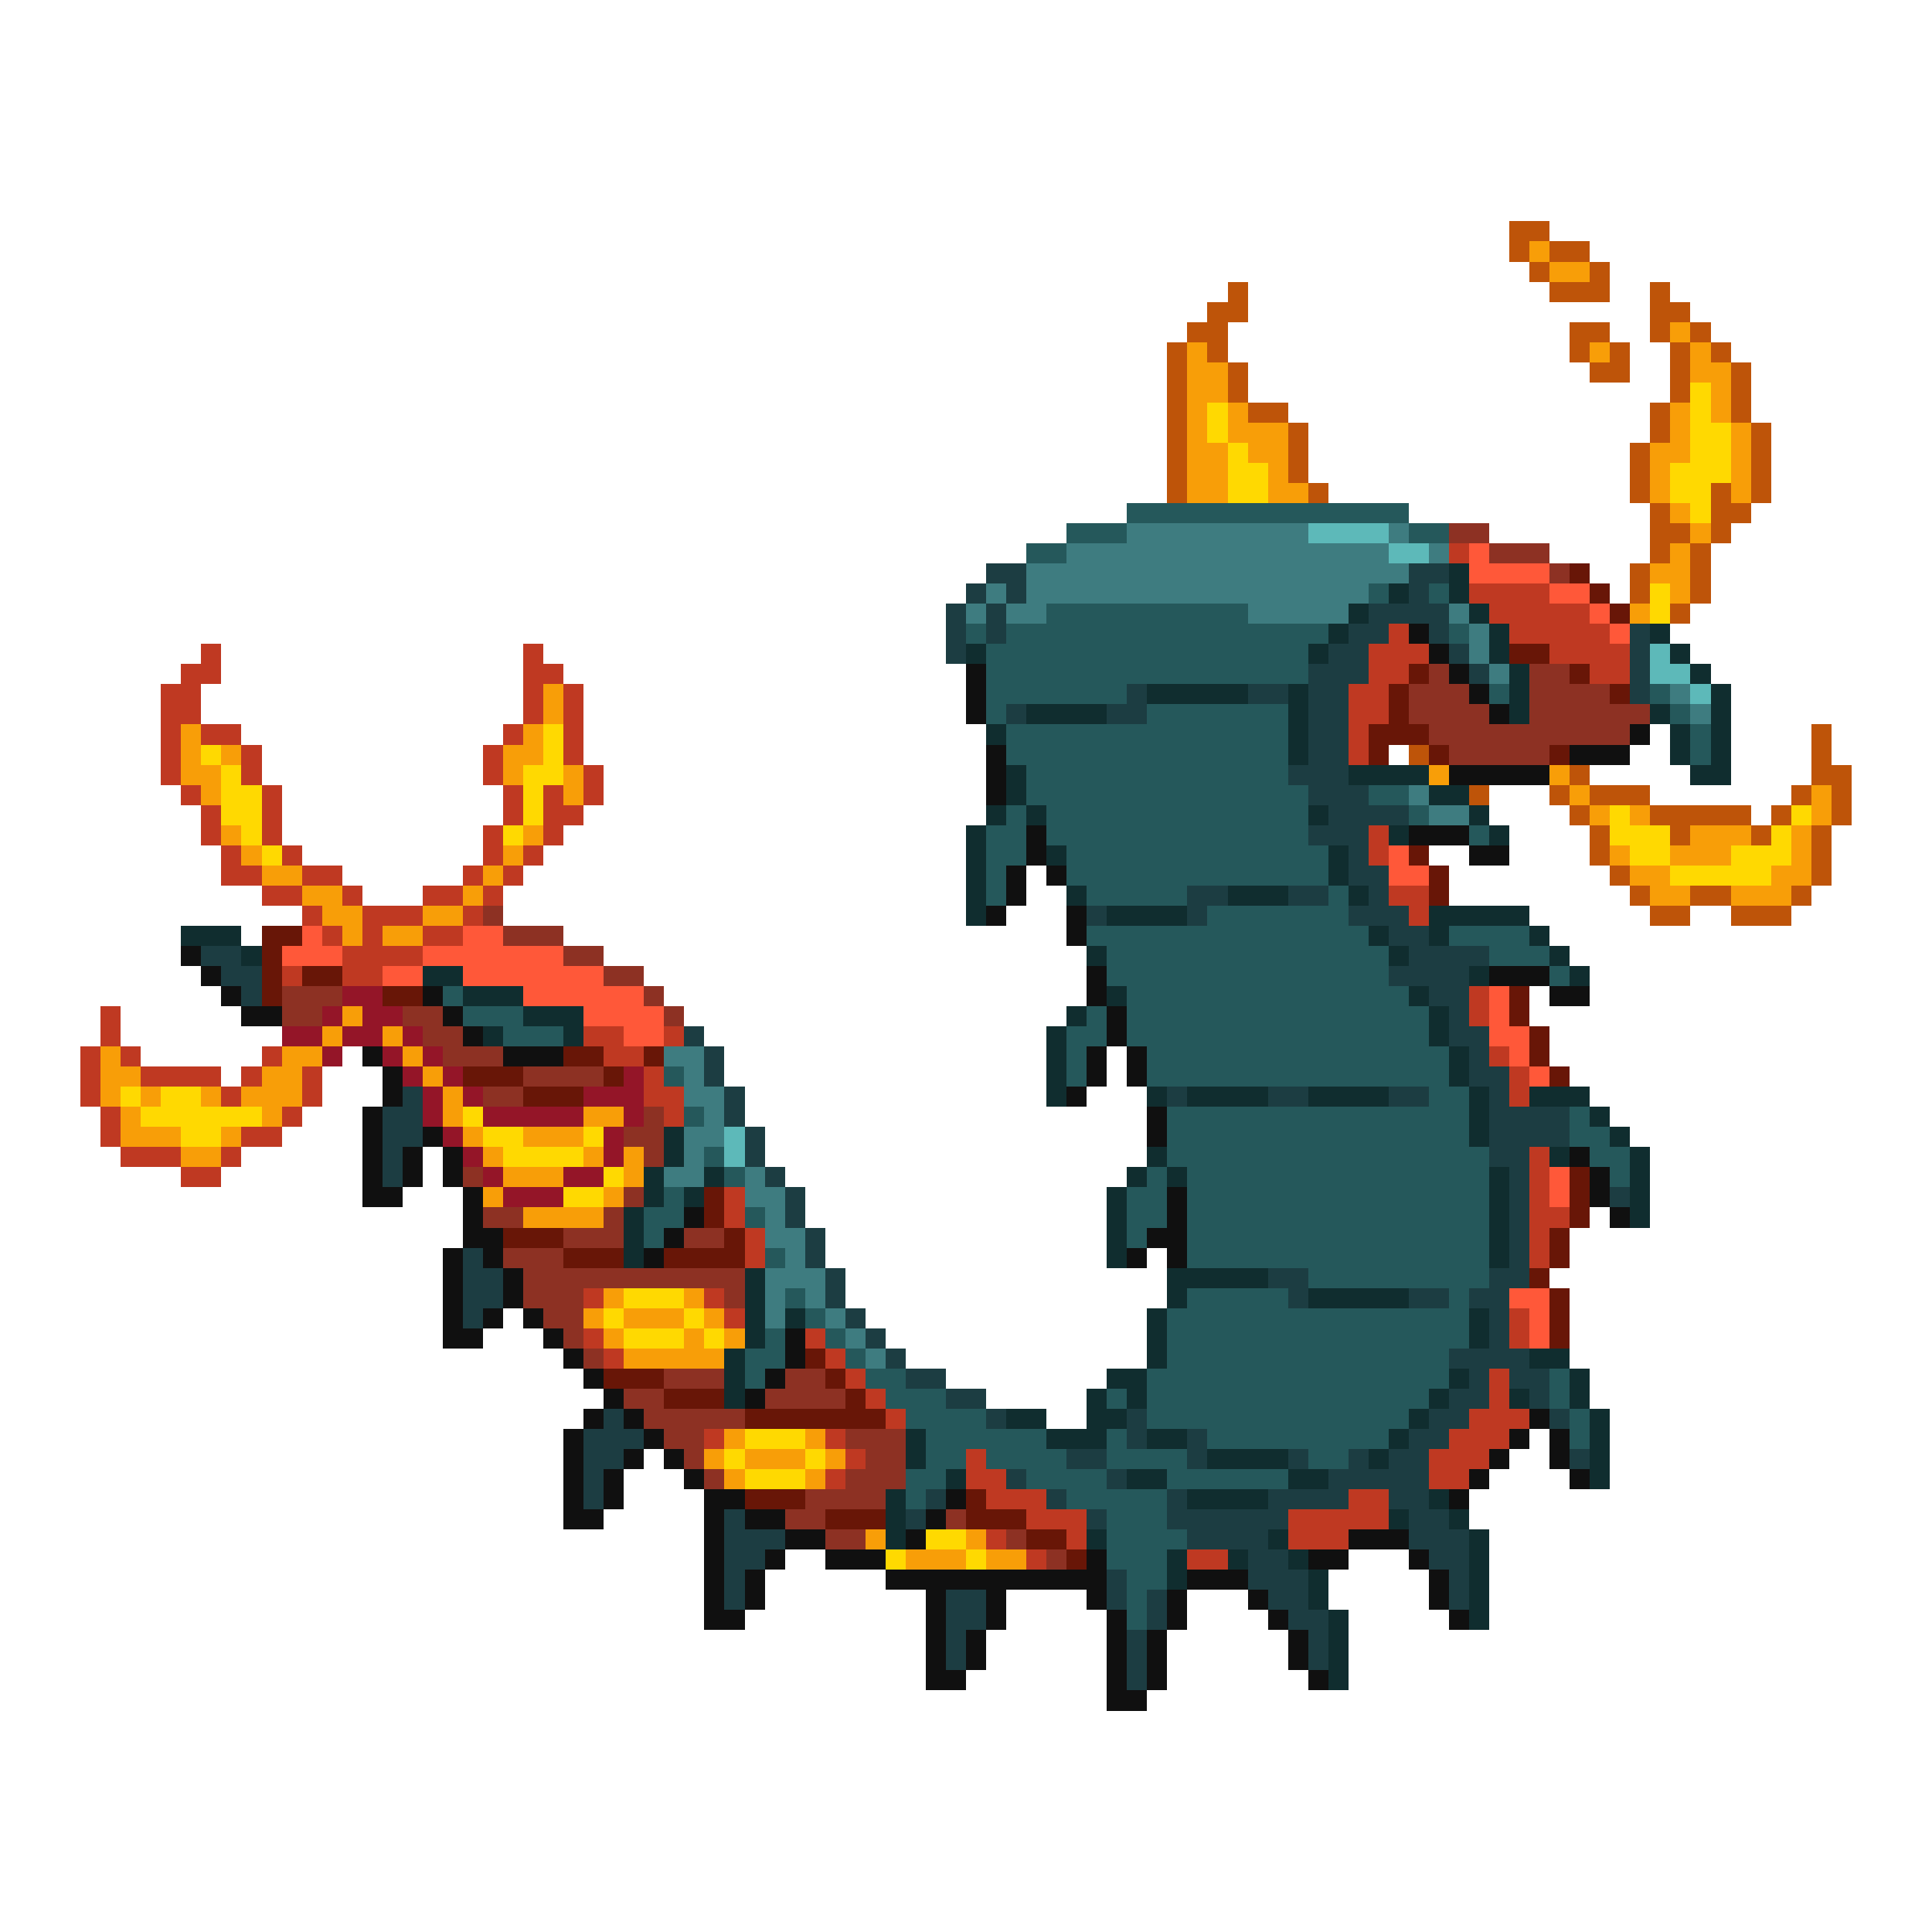 <svg xmlns="http://www.w3.org/2000/svg" viewBox="0 -0.5 96 96" shape-rendering="crispEdges">
<path stroke="#be5409" d="M75 11h2M75 12h1M77 12h2M76 13h1M79 13h1M61 14h1M77 14h3M82 14h1M60 15h2M82 15h2M59 16h2M78 16h2M82 16h1M84 16h1M58 17h1M60 17h1M78 17h1M80 17h1M83 17h1M85 17h1M58 18h1M61 18h1M79 18h2M83 18h1M86 18h1M58 19h1M61 19h1M83 19h1M86 19h1M58 20h1M62 20h2M82 20h1M86 20h1M58 21h1M64 21h1M82 21h1M87 21h1M58 22h1M64 22h1M81 22h1M87 22h1M58 23h1M64 23h1M81 23h1M87 23h1M58 24h1M65 24h1M81 24h1M85 24h1M87 24h1M82 25h1M85 25h2M82 26h2M85 26h1M82 27h1M84 27h1M81 28h1M84 28h1M81 29h1M84 29h1M83 30h1M90 36h1M70 37h1M90 37h1M78 38h1M90 38h2M73 39h1M77 39h1M79 39h3M89 39h1M91 39h1M78 40h1M82 40h5M88 40h1M91 40h1M79 41h1M83 41h1M87 41h1M90 41h1M79 42h1M90 42h1M80 43h1M90 43h1M81 44h1M84 44h2M89 44h1M82 45h2M86 45h3" />
<path stroke="#f89e08" d="M76 12h1M77 13h2M83 16h1M59 17h1M79 17h1M84 17h1M59 18h2M84 18h2M59 19h2M85 19h1M59 20h1M61 20h1M83 20h1M85 20h1M59 21h1M61 21h3M83 21h1M86 21h1M59 22h2M62 22h2M82 22h2M86 22h1M59 23h2M63 23h1M82 23h1M86 23h1M59 24h2M63 24h2M82 24h1M86 24h1M83 25h1M84 26h1M83 27h1M82 28h2M83 29h1M81 30h1M27 34h1M27 35h1M9 36h1M26 36h1M9 37h1M11 37h1M25 37h2M9 38h2M25 38h1M28 38h1M71 38h1M77 38h1M10 39h1M28 39h1M78 39h1M90 39h1M79 40h1M81 40h1M90 40h1M11 41h1M26 41h1M84 41h3M89 41h1M12 42h1M25 42h1M80 42h1M83 42h3M89 42h1M13 43h2M24 43h1M81 43h2M88 43h2M15 44h2M23 44h1M82 44h2M86 44h3M16 45h2M21 45h2M17 46h1M19 46h2M17 50h1M16 51h1M19 51h1M5 52h1M14 52h2M20 52h1M5 53h2M13 53h2M21 53h1M5 54h1M7 54h1M10 54h1M12 54h3M22 54h1M6 55h1M13 55h1M22 55h1M29 55h2M6 56h3M11 56h1M23 56h1M26 56h3M9 57h2M24 57h1M29 57h1M31 57h1M25 58h3M31 58h1M24 59h1M30 59h1M26 60h4M30 64h1M34 64h1M29 65h1M31 65h3M35 65h1M30 66h1M34 66h1M36 66h1M31 67h5M36 71h1M40 71h1M35 72h1M37 72h3M41 72h1M36 73h1M40 73h1M43 76h1M48 76h1M45 77h3M49 77h2" />
<path stroke="#ffd901" d="M84 19h1M60 20h1M84 20h1M60 21h1M84 21h2M61 22h1M84 22h2M61 23h2M83 23h3M61 24h2M83 24h2M84 25h1M82 29h1M82 30h1M27 36h1M10 37h1M27 37h1M11 38h1M26 38h2M11 39h2M26 39h1M11 40h2M26 40h1M80 40h1M89 40h1M12 41h1M25 41h1M80 41h3M88 41h1M13 42h1M81 42h2M86 42h3M83 43h5M6 54h1M8 54h2M7 55h6M23 55h1M9 56h2M24 56h2M29 56h1M25 57h4M30 58h1M28 59h2M31 64h3M30 65h1M34 65h1M31 66h3M35 66h1M37 71h3M36 72h1M40 72h1M37 73h3M46 76h2M44 77h1M48 77h1" />
<path stroke="#25585b" d="M56 25h14M53 26h3M70 26h2M51 27h2M68 29h1M71 29h1M52 30h10M48 31h1M50 31h16M72 31h1M49 32h16M49 33h16M49 34h7M74 34h1M82 34h1M49 35h1M57 35h7M83 35h1M50 36h14M84 36h1M50 37h14M84 37h1M51 38h13M51 39h14M68 39h2M50 40h1M52 40h13M70 40h1M49 41h2M52 41h13M73 41h1M49 42h2M53 42h13M49 43h1M53 43h13M49 44h1M54 44h5M66 44h1M60 45h7M54 46h14M72 46h4M55 47h14M74 47h3M55 48h14M77 48h1M22 49h1M56 49h14M23 50h3M54 50h1M56 50h15M25 51h3M53 51h2M56 51h15M53 52h1M57 52h15M33 53h1M53 53h1M57 53h15M71 54h2M34 55h1M58 55h15M78 55h1M58 56h15M78 56h2M35 57h1M58 57h16M79 57h2M36 58h1M57 58h1M59 58h15M80 58h1M33 59h1M56 59h2M59 59h15M32 60h2M37 60h1M56 60h2M59 60h15M32 61h1M56 61h1M59 61h15M38 62h1M59 62h15M65 63h9M39 64h1M59 64h5M72 64h1M40 65h1M58 65h15M38 66h1M41 66h1M58 66h15M37 67h2M42 67h1M58 67h14M37 68h1M43 68h2M57 68h15M77 68h1M44 69h3M55 69h1M57 69h14M77 69h1M45 70h4M57 70h13M78 70h1M46 71h6M55 71h1M60 71h9M78 71h1M46 72h2M49 72h4M55 72h4M65 72h2M45 73h2M51 73h4M58 73h6M45 74h1M53 74h5M55 75h3M55 76h4M55 77h3M56 78h2M56 79h1M56 80h1" />
<path stroke="#3e7c80" d="M56 26h9M69 26h1M53 27h16M71 27h1M51 28h19M49 29h1M51 29h17M48 30h1M50 30h2M62 30h5M72 30h1M73 31h1M73 32h1M74 33h1M83 34h1M84 35h1M70 39h1M71 40h2M33 52h2M34 53h1M34 54h2M35 55h1M34 56h2M34 57h1M33 58h2M37 58h1M37 59h2M38 60h1M38 61h2M39 62h1M38 63h3M38 64h1M40 64h1M38 65h1M41 65h1M42 66h1M43 67h1" />
<path stroke="#5db9b9" d="M65 26h4M69 27h2M82 32h1M82 33h2M84 34h1M36 56h1M36 57h1" />
<path stroke="#8d3123" d="M72 26h2M74 27h3M77 28h1M71 33h1M76 33h2M70 34h3M76 34h4M70 35h4M76 35h6M71 36h10M72 37h5M24 45h1M25 46h3M28 47h2M30 48h2M14 49h3M32 49h1M14 50h2M20 50h2M33 50h1M21 51h2M22 52h3M26 53h4M24 54h2M32 55h1M31 56h2M32 57h1M23 58h1M31 59h1M24 60h2M30 60h1M28 61h3M34 61h2M25 62h3M26 63h11M26 64h3M36 64h1M27 65h2M28 66h1M29 67h1M33 68h3M39 68h2M31 69h2M38 69h4M32 70h5M33 71h2M42 71h3M34 72h1M43 72h2M35 73h1M42 73h3M40 74h4M39 75h2M47 75h1M41 76h2M50 76h1M52 77h1" />
<path stroke="#bf3922" d="M72 27h1M73 29h4M74 30h5M69 31h1M75 31h5M10 32h1M26 32h1M68 32h3M77 32h4M9 33h2M26 33h2M68 33h2M79 33h2M8 34h2M26 34h1M28 34h1M67 34h2M8 35h2M26 35h1M28 35h1M67 35h2M8 36h1M10 36h2M25 36h1M28 36h1M67 36h1M8 37h1M12 37h1M24 37h1M28 37h1M67 37h1M8 38h1M12 38h1M24 38h1M29 38h1M9 39h1M13 39h1M25 39h1M27 39h1M29 39h1M10 40h1M13 40h1M25 40h1M27 40h2M10 41h1M13 41h1M24 41h1M27 41h1M68 41h1M11 42h1M14 42h1M24 42h1M26 42h1M68 42h1M11 43h2M15 43h2M23 43h1M25 43h1M13 44h2M17 44h1M21 44h2M24 44h1M69 44h2M15 45h1M18 45h3M23 45h1M70 45h1M16 46h1M18 46h1M21 46h2M17 47h4M14 48h1M17 48h2M73 49h1M5 50h1M73 50h1M5 51h1M29 51h2M33 51h1M4 52h1M6 52h1M13 52h1M30 52h2M74 52h1M4 53h1M7 53h4M12 53h1M15 53h1M32 53h1M75 53h1M4 54h1M11 54h1M15 54h1M32 54h2M75 54h1M5 55h1M14 55h1M33 55h1M5 56h1M12 56h2M6 57h3M11 57h1M76 57h1M9 58h2M76 58h1M36 59h1M76 59h1M36 60h1M76 60h2M37 61h1M76 61h1M37 62h1M76 62h1M29 64h1M35 64h1M36 65h1M75 65h1M29 66h1M40 66h1M75 66h1M30 67h1M41 67h1M42 68h1M74 68h1M43 69h1M74 69h1M44 70h1M73 70h3M35 71h1M41 71h1M72 71h3M42 72h1M48 72h1M71 72h3M41 73h1M48 73h2M71 73h2M49 74h3M67 74h2M51 75h3M64 75h5M49 76h1M53 76h1M64 76h3M51 77h1M59 77h2" />
<path stroke="#ff5839" d="M73 27h1M73 28h4M77 29h2M79 30h1M80 31h1M69 42h1M69 43h2M15 46h1M23 46h2M14 47h3M21 47h7M19 48h2M23 48h7M26 49h6M74 49h1M29 50h4M74 50h1M31 51h2M74 51h2M75 52h1M76 53h1M77 58h1M77 59h1M75 64h2M76 65h1M76 66h1" />
<path stroke="#1c3d42" d="M49 28h2M70 28h2M48 29h1M50 29h1M70 29h1M47 30h1M49 30h1M68 30h4M47 31h1M49 31h1M67 31h2M71 31h1M81 31h1M47 32h1M66 32h2M72 32h1M81 32h1M65 33h3M73 33h1M81 33h1M56 34h1M62 34h2M65 34h2M81 34h1M50 35h1M55 35h2M65 35h2M65 36h2M65 37h2M64 38h3M65 39h3M66 40h4M65 41h3M67 42h1M67 43h2M59 44h2M64 44h2M68 44h1M54 45h1M59 45h1M67 45h3M69 46h2M10 47h2M70 47h4M11 48h2M69 48h4M12 49h1M71 49h2M72 50h1M34 51h1M72 51h2M35 52h1M73 52h1M35 53h1M73 53h2M20 54h1M36 54h1M58 54h1M63 54h2M69 54h2M74 54h1M19 55h2M36 55h1M74 55h4M19 56h2M37 56h1M74 56h4M19 57h1M37 57h1M74 57h2M19 58h1M38 58h1M75 58h1M39 59h1M75 59h1M80 59h1M39 60h1M75 60h1M40 61h1M75 61h1M23 62h1M40 62h1M75 62h1M23 63h2M41 63h1M63 63h2M74 63h2M23 64h2M41 64h1M64 64h1M70 64h2M73 64h2M23 65h1M42 65h1M74 65h1M43 66h1M74 66h1M44 67h1M72 67h4M45 68h2M73 68h1M75 68h2M47 69h2M72 69h2M76 69h1M30 70h1M49 70h1M56 70h1M71 70h2M77 70h1M29 71h3M56 71h1M59 71h1M70 71h2M29 72h2M53 72h2M59 72h1M64 72h1M67 72h1M69 72h2M78 72h1M29 73h1M50 73h1M55 73h1M66 73h5M29 74h1M46 74h1M52 74h1M58 74h1M63 74h4M69 74h2M36 75h1M45 75h1M54 75h1M58 75h6M70 75h2M36 76h3M59 76h4M70 76h3M36 77h2M62 77h2M71 77h2M36 78h1M55 78h1M62 78h3M72 78h1M36 79h1M47 79h2M55 79h1M57 79h1M63 79h2M72 79h1M47 80h2M57 80h1M64 80h2M47 81h1M56 81h1M65 81h1M47 82h1M56 82h1M65 82h1M56 83h1" />
<path stroke="#102d2f" d="M72 28h1M69 29h1M72 29h1M67 30h1M73 30h1M66 31h1M74 31h1M82 31h1M48 32h1M65 32h1M74 32h1M83 32h1M75 33h1M84 33h1M57 34h5M64 34h1M75 34h1M85 34h1M51 35h4M64 35h1M75 35h1M82 35h1M85 35h1M49 36h1M64 36h1M83 36h1M85 36h1M64 37h1M83 37h1M85 37h1M50 38h1M67 38h4M84 38h2M50 39h1M71 39h2M49 40h1M51 40h1M65 40h1M73 40h1M48 41h1M69 41h1M74 41h1M48 42h1M52 42h1M66 42h1M48 43h1M66 43h1M48 44h1M53 44h1M61 44h3M67 44h1M48 45h1M55 45h4M71 45h5M9 46h3M68 46h1M71 46h1M76 46h1M12 47h1M54 47h1M69 47h1M77 47h1M21 48h2M73 48h1M78 48h1M23 49h3M55 49h1M70 49h1M26 50h3M53 50h1M71 50h1M24 51h1M28 51h1M52 51h1M71 51h1M52 52h1M72 52h1M52 53h1M72 53h1M52 54h1M57 54h1M59 54h4M65 54h4M73 54h1M76 54h3M73 55h1M79 55h1M33 56h1M73 56h1M80 56h1M33 57h1M57 57h1M77 57h1M81 57h1M32 58h1M35 58h1M56 58h1M58 58h1M74 58h1M81 58h1M32 59h1M34 59h1M55 59h1M74 59h1M81 59h1M31 60h1M55 60h1M74 60h1M81 60h1M31 61h1M55 61h1M74 61h1M31 62h1M55 62h1M74 62h1M37 63h1M58 63h5M37 64h1M58 64h1M65 64h5M37 65h1M39 65h1M57 65h1M73 65h1M37 66h1M57 66h1M73 66h1M36 67h1M57 67h1M76 67h2M36 68h1M55 68h2M72 68h1M78 68h1M36 69h1M54 69h1M56 69h1M71 69h1M75 69h1M78 69h1M50 70h2M54 70h2M70 70h1M79 70h1M45 71h1M52 71h3M57 71h2M69 71h1M79 71h1M45 72h1M60 72h4M68 72h1M79 72h1M47 73h1M56 73h2M64 73h2M79 73h1M44 74h1M59 74h4M71 74h1M44 75h1M69 75h1M72 75h1M44 76h1M54 76h1M63 76h1M73 76h1M58 77h1M61 77h1M64 77h1M73 77h1M58 78h1M65 78h1M73 78h1M65 79h1M73 79h1M66 80h1M73 80h1M66 81h1M66 82h1M66 83h1" />
<path stroke="#681607" d="M78 28h1M79 29h1M80 30h1M75 32h2M70 33h1M78 33h1M69 34h1M80 34h1M69 35h1M68 36h3M68 37h1M71 37h1M77 37h1M70 42h1M71 43h1M71 44h1M13 46h2M13 47h1M13 48h1M15 48h2M13 49h1M19 49h2M75 49h1M75 50h1M76 51h1M28 52h2M32 52h1M76 52h1M23 53h3M30 53h1M77 53h1M26 54h3M78 58h1M35 59h1M78 59h1M35 60h1M78 60h1M25 61h3M36 61h1M77 61h1M28 62h3M33 62h4M77 62h1M76 63h1M77 64h1M77 65h1M77 66h1M40 67h1M30 68h3M41 68h1M33 69h3M42 69h1M37 70h7M37 74h3M48 74h1M41 75h3M48 75h3M51 76h2M53 77h1" />
<path stroke="#101010" d="M70 31h1M71 32h1M48 33h1M72 33h1M48 34h1M73 34h1M48 35h1M74 35h1M81 36h1M49 37h1M78 37h3M49 38h1M72 38h5M49 39h1M51 41h1M70 41h3M51 42h1M73 42h2M50 43h1M52 43h1M50 44h1M49 45h1M53 45h1M53 46h1M9 47h1M10 48h1M54 48h1M74 48h3M11 49h1M21 49h1M54 49h1M77 49h2M12 50h2M22 50h1M55 50h1M23 51h1M55 51h1M18 52h1M25 52h3M54 52h1M56 52h1M19 53h1M54 53h1M56 53h1M19 54h1M53 54h1M18 55h1M57 55h1M18 56h1M21 56h1M57 56h1M18 57h1M20 57h1M22 57h1M78 57h1M18 58h1M20 58h1M22 58h1M79 58h1M18 59h2M23 59h1M58 59h1M79 59h1M23 60h1M34 60h1M58 60h1M80 60h1M23 61h2M33 61h1M57 61h2M22 62h1M24 62h1M32 62h1M56 62h1M58 62h1M22 63h1M25 63h1M22 64h1M25 64h1M22 65h1M24 65h1M26 65h1M22 66h2M27 66h1M39 66h1M28 67h1M39 67h1M29 68h1M38 68h1M30 69h1M37 69h1M29 70h1M31 70h1M76 70h1M28 71h1M32 71h1M75 71h1M77 71h1M28 72h1M31 72h1M33 72h1M74 72h1M77 72h1M28 73h1M30 73h1M34 73h1M73 73h1M78 73h1M28 74h1M30 74h1M35 74h2M47 74h1M72 74h1M28 75h2M35 75h1M37 75h2M46 75h1M35 76h1M39 76h2M45 76h1M67 76h3M35 77h1M38 77h1M41 77h3M54 77h1M65 77h2M70 77h1M35 78h1M37 78h1M44 78h11M59 78h3M71 78h1M35 79h1M37 79h1M46 79h1M49 79h1M54 79h1M58 79h1M62 79h1M71 79h1M35 80h2M46 80h1M49 80h1M55 80h1M58 80h1M63 80h1M72 80h1M46 81h1M48 81h1M55 81h1M57 81h1M64 81h1M46 82h1M48 82h1M55 82h1M57 82h1M64 82h1M46 83h2M55 83h1M57 83h1M65 83h1M55 84h2" />
<path stroke="#941528" d="M17 49h2M16 50h1M18 50h2M14 51h2M17 51h2M20 51h1M16 52h1M19 52h1M21 52h1M20 53h1M22 53h1M31 53h1M21 54h1M23 54h1M29 54h3M21 55h1M24 55h5M31 55h1M22 56h1M30 56h1M23 57h1M30 57h1M24 58h1M28 58h2M25 59h3" />
</svg>
